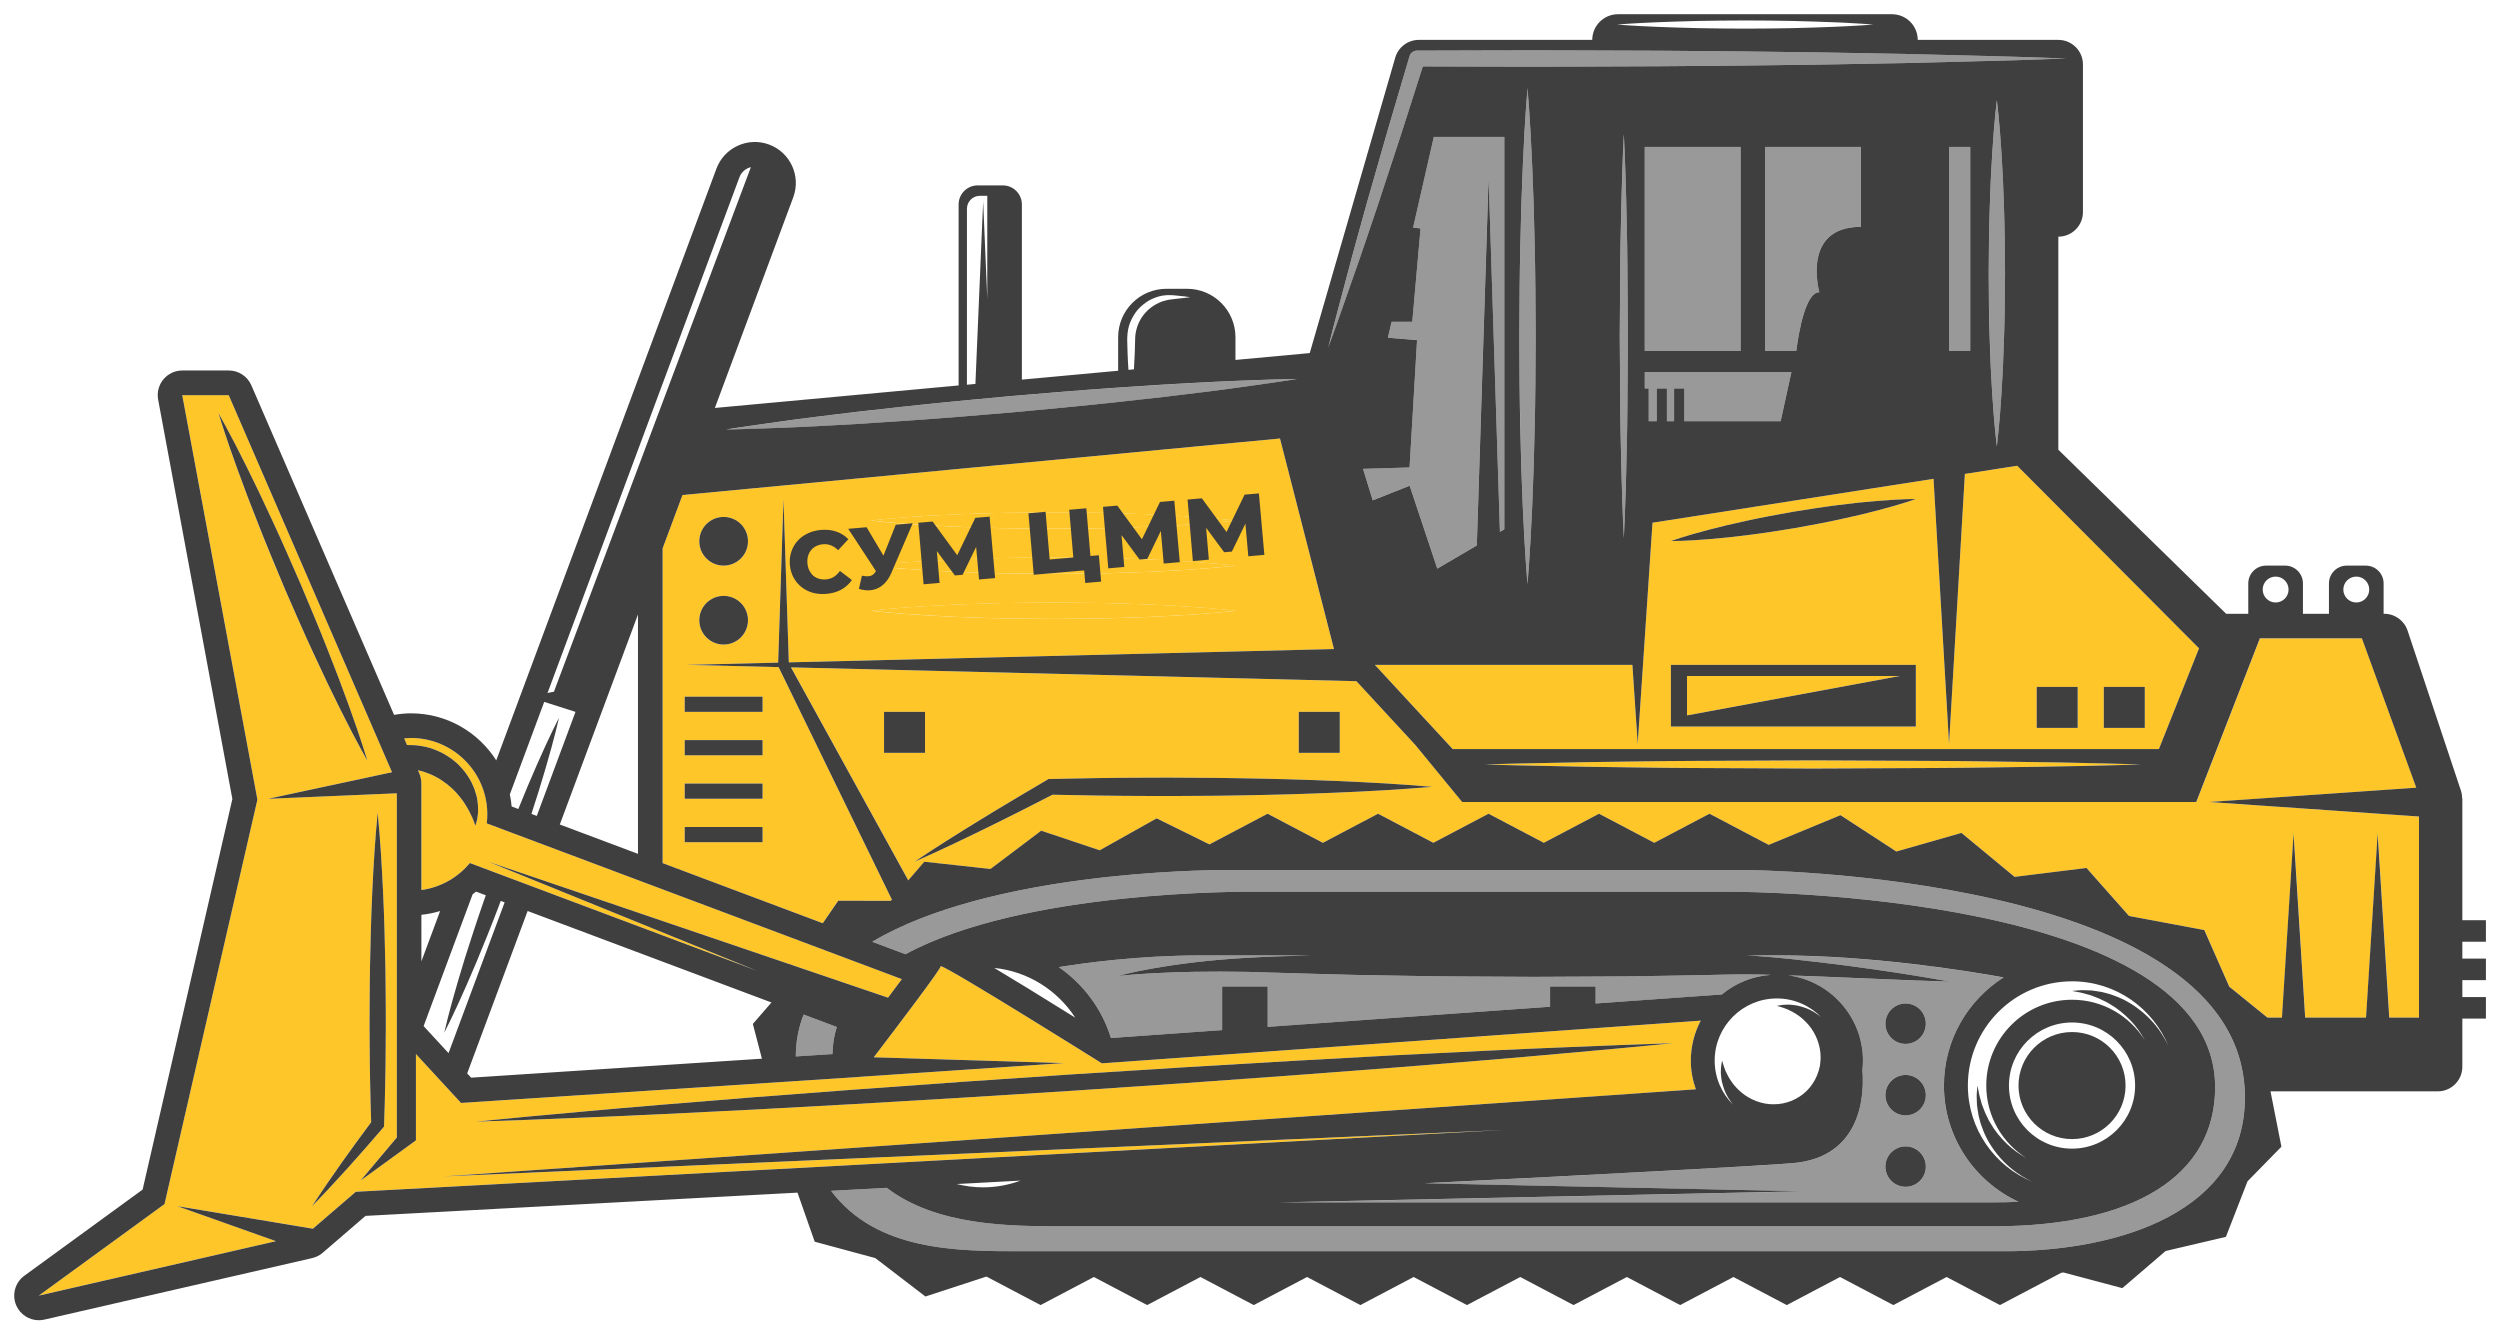 <svg width="879" height="469" viewBox="0 0 879 469" fill="none" xmlns="http://www.w3.org/2000/svg">
<g filter="url(#filter0_d_551_10955)">
<path d="M227.963 187.815V298.46L284.282 319.592L289.713 311.687L308.207 311.714L308.571 311.287L268.79 229.633L268.745 229.551L236.36 228.76L268.59 227.968L270.464 170.449L272.338 227.877L464.01 223.193L445.043 149.18L234.941 169.048L227.963 187.815ZM321.152 176.371C327.165 175.998 334.179 175.689 341.693 175.488C345.45 175.416 349.334 175.252 353.282 175.243C357.23 175.206 361.233 175.179 365.245 175.143C369.257 175.179 373.259 175.206 377.207 175.243C381.155 175.243 385.04 175.416 388.797 175.488C396.311 175.689 403.324 175.998 409.337 176.371C421.364 177.053 429.378 178.026 429.378 178.026C429.378 178.026 421.364 178.991 409.337 179.682C403.324 180.055 396.311 180.364 388.797 180.564C385.04 180.637 381.155 180.81 377.207 180.81C373.259 180.846 369.257 180.874 365.245 180.91C361.233 180.874 357.23 180.846 353.282 180.81C349.334 180.801 345.45 180.637 341.693 180.564C334.179 180.355 327.165 180.055 321.152 179.682C309.126 179 301.112 178.036 301.112 178.036C301.112 178.036 309.126 177.053 321.152 176.371ZM321.152 192.227C327.165 191.854 334.179 191.544 341.693 191.344C345.45 191.271 349.334 191.108 353.282 191.099C357.23 191.062 361.233 191.035 365.245 190.999C369.257 191.026 373.259 191.062 377.207 191.099C381.155 191.099 385.04 191.271 388.797 191.344C396.311 191.544 403.324 191.854 409.337 192.227C421.364 192.909 429.378 193.882 429.378 193.882C429.378 193.882 421.364 194.856 409.337 195.538C403.324 195.911 396.311 196.22 388.797 196.42C385.04 196.493 381.155 196.666 377.207 196.666C373.259 196.702 369.257 196.73 365.245 196.766C361.233 196.73 357.23 196.702 353.282 196.666C349.334 196.657 345.45 196.493 341.693 196.42C334.179 196.211 327.165 195.911 321.152 195.538C309.126 194.856 301.112 193.891 301.112 193.891C301.112 193.891 309.126 192.909 321.152 192.227ZM321.152 208.083C327.165 207.71 334.179 207.4 341.693 207.2C345.45 207.127 349.334 206.964 353.282 206.955C357.23 206.918 361.233 206.891 365.245 206.854C369.257 206.891 373.259 206.918 377.207 206.955C381.155 206.955 385.04 207.127 388.797 207.2C396.311 207.4 403.324 207.71 409.337 208.083C421.364 208.765 429.378 209.738 429.378 209.738C429.378 209.738 421.364 210.712 409.337 211.394C403.324 211.767 396.311 212.076 388.797 212.276C385.04 212.349 381.155 212.522 377.207 212.522C373.259 212.558 369.257 212.586 365.245 212.622C361.233 212.586 357.23 212.558 353.282 212.522C349.334 212.513 345.45 212.349 341.693 212.276C334.179 212.067 327.165 211.767 321.152 211.394C309.126 210.712 301.112 209.747 301.112 209.747C301.112 209.747 309.126 208.765 321.152 208.083ZM249.432 176.753C254.153 176.753 257.992 180.583 257.992 185.313C257.992 190.043 254.162 193.873 249.432 193.873C244.702 193.873 240.872 190.043 240.872 185.313C240.872 180.592 244.702 176.753 249.432 176.753ZM249.432 204.507C254.153 204.507 257.992 208.337 257.992 213.068C257.992 217.798 254.162 221.628 249.432 221.628C244.702 221.628 240.872 217.798 240.872 213.068C240.872 208.337 244.702 204.507 249.432 204.507ZM235.741 239.949H263.123V245.289H235.741V239.949ZM235.741 255.223H263.123V260.563H235.741V255.223ZM235.741 270.496H263.123V275.836H235.741V270.496ZM235.741 285.779H263.123V291.119H235.741V285.779Z" fill="#FFC629"/>
<path d="M685.846 161.634L680.288 256.578L674.83 163.353L576.019 178.79L570.816 256.578L568.951 228.769H478.41L505.773 258.379H754.073L768.182 222.947L704.259 158.759L685.846 161.634ZM668.608 250.447H582.487V228.76H668.608V250.447ZM655.426 174.397C651.451 175.461 646.793 176.571 641.781 177.635C639.27 178.145 636.696 178.754 634.039 179.209C631.392 179.7 628.709 180.191 626.025 180.683C623.323 181.11 620.631 181.538 617.974 181.965C615.327 182.411 612.689 182.693 610.151 183.057C605.066 183.721 600.308 184.221 596.206 184.549C588.018 185.258 582.469 185.231 582.469 185.231C582.469 185.231 587.691 183.357 595.651 181.301C599.626 180.246 604.284 179.127 609.296 178.063C611.807 177.553 614.39 176.953 617.037 176.48C619.685 175.989 622.368 175.497 625.052 175.006C627.744 174.579 630.446 174.151 633.103 173.723C635.75 173.269 638.388 172.996 640.926 172.632C646.002 171.968 650.769 171.458 654.871 171.14C663.059 170.43 668.608 170.458 668.608 170.458C668.608 170.458 663.386 172.341 655.426 174.397ZM734.697 236.519H749.106V250.929H734.697V236.519ZM711.099 236.519H725.509V250.929H711.099V236.519Z" fill="#FFC629"/>
<path d="M588.155 232.681V246.535L662.95 232.681H588.155Z" fill="#FFC629"/>
<path d="M177.239 279.429C179.495 273.826 181.687 268.613 183.679 264.11C188.109 253.967 191.539 247.372 191.539 247.372C191.539 247.372 189.929 254.622 186.79 265.238C185.417 269.969 183.734 275.4 181.851 281.149L183.734 281.858L197.343 245.28L186.345 241.768L174.255 274.263C174.537 275.663 174.773 277.082 174.882 278.529L177.239 279.429Z" fill="white"/>
<path d="M139.714 256.969C141.943 256.969 144.181 257.433 146.373 258.024C148.511 258.77 150.621 259.653 152.468 260.908C153.423 261.481 154.296 262.154 155.106 262.882C155.961 263.546 156.68 264.356 157.389 265.111C158.79 266.667 159.891 268.368 160.773 270.032C161.155 270.906 161.556 271.724 161.865 272.543C162.12 273.389 162.393 274.19 162.593 274.972C162.929 276.564 163.093 278.01 163.093 279.302C163.193 280.557 162.948 281.749 162.875 282.623C162.729 283.487 162.493 284.151 162.384 284.615C162.247 285.07 162.174 285.315 162.174 285.315C162.174 285.315 161.765 284.36 161.174 282.723C160.783 281.94 160.446 281.067 159.891 280.066C159.4 279.056 158.69 278.01 157.99 276.901C157.217 275.818 156.352 274.717 155.388 273.644C154.378 272.589 153.296 271.561 152.086 270.624C150.858 269.714 149.584 268.804 148.174 268.104C146.801 267.349 145.318 266.785 143.817 266.284C143.207 266.112 142.589 265.966 141.961 265.821L142.452 266.949C142.925 268.031 143.162 269.205 143.162 270.387V307.939C149.994 307.002 156.016 303.518 160.209 298.442L261.331 336.385L166.705 297.978L307.243 345.782C309.017 343.417 310.663 341.216 312.1 339.269L166.15 284.496C166.268 283.459 166.35 282.413 166.35 281.34C166.35 266.503 154.324 254.477 139.487 254.477C138.686 254.477 137.904 254.559 137.121 254.622L138.122 256.942L139.714 256.969Z" fill="#FFC629"/>
<path d="M287.694 365.604C287.757 362.311 288.248 359.137 289.222 356.089L277.569 351.714C275.758 356.317 274.812 361.192 274.803 366.45L287.694 365.604Z" fill="#999999"/>
<path d="M259.02 53.772C258.674 53.863 258.329 53.963 258.001 54.117C256.6 54.754 255.527 55.91 254.99 57.347L187.509 238.648L189.765 238.193L259.02 53.772Z" fill="white"/>
<path d="M674.794 262.527C661.267 262.464 646.839 262.4 632.421 262.336C617.993 262.4 603.565 262.464 590.038 262.527C576.511 262.582 563.894 262.846 553.068 262.964C542.252 263.182 533.228 263.364 526.924 263.492C520.611 263.674 517.008 263.774 517.008 263.774C517.008 263.774 520.611 263.874 526.924 264.056C533.237 264.183 542.252 264.365 553.068 264.583C563.885 264.702 576.511 264.965 590.038 265.02C603.565 265.084 617.993 265.147 632.421 265.211C646.848 265.147 661.276 265.084 674.794 265.02C688.321 264.975 700.938 264.702 711.764 264.583C722.58 264.456 731.604 264.165 737.908 264.056C744.222 263.874 747.824 263.774 747.824 263.774C747.824 263.774 744.222 263.674 737.908 263.492C731.595 263.373 722.58 263.091 711.764 262.964C700.948 262.855 688.321 262.582 674.794 262.527Z" fill="#FFC629"/>
<path d="M649.322 74.749V46.658H615.618V118.378H626.571C627.508 111.182 629.91 97.737 634.695 97.737C634.695 97.737 628.163 74.749 649.322 74.749Z" fill="#999999"/>
<path d="M606.995 46.667H573.291V118.387H606.995V46.667Z" fill="#999999"/>
<path d="M687.739 46.667H680.288V118.387H687.739V46.667Z" fill="#999999"/>
<path d="M573.291 131.541H574.683V143.076H577.475V131.541H581.078V143.076H583.598V131.541H587.2V143.076H621.077L624.861 125.838H573.291V131.541Z" fill="#999999"/>
<path d="M695.444 132.933C696.126 144.35 697.1 151.964 697.1 151.964C697.1 151.964 698.073 144.35 698.755 132.933C699.128 127.22 699.437 120.561 699.638 113.429C699.71 109.863 699.883 106.17 699.883 102.431C699.92 98.683 699.947 94.881 699.983 91.069C699.947 87.267 699.92 83.455 699.883 79.707C699.874 75.959 699.71 72.275 699.638 68.709C699.437 61.577 699.128 54.918 698.755 49.205C698.073 37.789 697.109 30.174 697.109 30.174C697.109 30.174 696.144 37.789 695.462 49.205C695.089 54.909 694.78 61.577 694.58 68.709C694.507 72.275 694.343 75.968 694.334 79.707C694.298 83.455 694.27 87.257 694.234 91.069C694.27 94.872 694.298 98.683 694.334 102.431C694.334 106.179 694.507 109.863 694.58 113.429C694.762 120.561 695.071 127.22 695.444 132.933Z" fill="#999999"/>
<path d="M474.244 159.842L477.655 170.913L490.636 165.773L500.352 194.919L514.252 186.769L518.382 57.438L522.366 182.002L523.913 181.092V43.138H499.115L491.837 75.013L494.457 75.304L491.546 108.153H484.269L482.995 113.748L493.238 114.576L490.6 159.36L474.244 159.842Z" fill="#999999"/>
<path d="M565.667 178.09C565.849 181.974 565.949 184.194 565.949 184.194C565.949 184.194 566.049 181.974 566.231 178.09C566.35 174.206 566.632 168.657 566.759 161.998C566.877 155.339 567.15 147.57 567.196 139.246C567.259 130.923 567.323 122.044 567.387 113.165C567.323 104.287 567.259 95.408 567.196 87.085C567.141 78.761 566.877 70.992 566.759 64.333C566.632 57.674 566.35 52.125 566.231 48.241C566.049 44.356 565.949 42.137 565.949 42.137C565.949 42.137 565.849 44.356 565.667 48.241C565.549 52.125 565.267 57.674 565.14 64.333C565.022 70.992 564.758 78.761 564.703 87.085C564.639 95.408 564.576 104.287 564.512 113.165C564.576 122.044 564.639 130.923 564.703 139.246C564.749 147.57 565.022 155.339 565.14 161.998C565.258 168.657 565.549 174.206 565.667 178.09Z" fill="#999999"/>
<path d="M340.683 65.789L342.138 100.166V63.851H339.518C337.008 63.851 334.979 65.889 334.979 68.39V130.268L337.963 129.995L340.683 65.789Z" fill="white"/>
<path d="M281.808 144.886C291.25 144.422 302.249 143.758 314.029 142.921C319.915 142.476 326.01 142.103 332.177 141.566C338.354 141.057 344.631 140.529 350.908 140.01C357.176 139.419 363.443 138.837 369.62 138.255C375.797 137.709 381.856 136.999 387.732 136.408C399.476 135.171 410.42 133.888 419.799 132.678C429.178 131.523 436.974 130.304 442.441 129.576C447.899 128.785 451.019 128.257 451.019 128.257C451.019 128.257 447.863 128.285 442.35 128.457C436.837 128.694 428.95 128.867 419.517 129.385C410.074 129.849 399.076 130.513 387.296 131.35C381.41 131.796 375.315 132.169 369.147 132.715C362.97 133.233 356.694 133.752 350.417 134.279C344.149 134.871 337.881 135.453 331.704 136.035C325.528 136.59 319.469 137.29 313.592 137.891C301.848 139.137 290.905 140.42 281.526 141.621C272.147 142.776 264.351 143.986 258.884 144.723C253.426 145.514 250.305 146.042 250.305 146.042C250.305 146.042 253.462 146.014 258.975 145.832C264.487 145.569 272.374 145.396 281.808 144.886Z" fill="#999999"/>
<path d="M479.511 66.944L487.807 41.7L495.276 18.348C513.615 18.385 531.954 18.503 550.294 18.403C569.306 18.385 588.319 18.239 607.331 18.057C626.344 17.839 645.356 17.584 664.369 17.184L692.888 16.465C702.394 16.22 711.9 15.956 721.406 15.565C711.9 15.183 702.394 14.919 692.888 14.673L664.369 13.955C645.356 13.545 626.344 13.29 607.331 13.081C588.319 12.899 569.306 12.754 550.294 12.736C531.281 12.627 512.269 12.763 493.256 12.799H493.22C492.046 12.799 490.964 13.572 490.609 14.755L483.086 40.245L475.763 65.789C473.416 74.331 470.978 82.846 468.74 91.433C466.475 100.002 464.137 108.553 462.026 117.168C465.119 108.853 467.985 100.466 470.923 92.106C473.889 83.755 476.654 75.331 479.511 66.944Z" fill="#999999"/>
<path d="M577.621 4.439C581.842 4.567 586.772 4.803 592.048 4.894C597.325 5.012 602.956 5.04 608.587 5.067C614.218 5.04 619.849 5.022 625.125 4.894C630.401 4.812 635.332 4.567 639.553 4.439C643.773 4.312 647.294 4.021 649.759 3.912C652.224 3.73 653.634 3.63 653.634 3.63C653.634 3.63 652.224 3.53 649.759 3.348C647.294 3.229 643.773 2.947 639.553 2.82C635.332 2.693 630.401 2.447 625.125 2.365C619.849 2.238 614.218 2.22 608.587 2.192C602.956 2.22 597.325 2.247 592.048 2.365C586.772 2.456 581.842 2.693 577.621 2.82C573.4 2.947 569.879 3.229 567.414 3.348C564.949 3.53 563.539 3.63 563.539 3.63C563.539 3.63 564.949 3.73 567.414 3.912C569.879 4.021 573.391 4.303 577.621 4.439Z" fill="white"/>
<path d="M391.78 125.028L393.709 124.846C393.827 123.045 393.927 121.134 394 119.069C394.036 117.605 394.118 116.095 394.127 114.566C394.136 113.966 394.173 113.02 394.273 112.374C394.364 111.728 394.509 111.055 394.718 110.373C395.483 107.662 397.147 105.251 399.194 103.541C400.213 102.677 401.332 102.003 402.46 101.476C403.579 100.93 404.734 100.648 405.817 100.393C407.964 100.057 410.047 99.92 411.375 99.757C412.739 99.602 413.522 99.475 413.522 99.475C413.522 99.475 412.739 99.347 411.375 99.192C410.693 99.12 409.865 99.038 408.919 98.938C407.982 98.829 406.899 98.71 405.644 98.747C404.416 98.829 403.051 98.965 401.696 99.465C400.34 99.92 398.921 100.557 397.657 101.53C396.392 102.476 395.146 103.604 394.2 104.996C393.245 106.379 392.481 107.926 391.971 109.563C391.744 110.382 391.571 111.237 391.471 112.128C391.38 113.029 391.371 113.629 391.362 114.557C391.371 116.095 391.444 117.605 391.489 119.06C391.553 121.207 391.662 123.172 391.78 125.028Z" fill="white"/>
<path d="M730.385 343.253C731.468 343.417 732.696 343.563 734.024 343.808C735.316 344.154 736.78 344.427 738.218 345.046C741.201 346.055 744.403 347.766 747.496 350.231C750.589 352.669 753.61 355.889 755.902 359.91C756.457 360.874 756.984 361.884 757.467 362.93C752.018 349.53 738.872 340.042 723.535 340.042C703.331 340.042 686.893 356.471 686.893 376.675C686.893 391.958 696.299 405.067 709.626 410.552C704.332 408.087 700.038 404.485 697.072 400.655C694.607 397.562 692.897 394.36 691.887 391.376C691.278 389.93 691.005 388.465 690.65 387.182C690.404 385.854 690.259 384.626 690.095 383.544C689.958 381.324 689.958 379.614 690.104 378.449C690.204 377.294 690.268 376.675 690.268 376.675C690.268 376.675 690.386 377.285 690.604 378.422C690.741 379.559 691.241 381.178 691.787 383.198C692.169 384.18 692.551 385.272 693.042 386.418C693.661 387.519 694.079 388.793 694.889 389.984C696.281 392.468 698.309 394.96 700.747 397.325C702.676 399.136 704.941 400.791 707.47 402.192C699.001 396.852 693.361 387.437 693.361 376.685C693.361 360.028 706.87 346.519 723.526 346.519C734.333 346.519 743.785 352.223 749.116 360.765C747.706 358.181 746.023 355.853 744.176 353.897C741.811 351.459 739.309 349.421 736.826 348.038C735.634 347.229 734.36 346.801 733.26 346.192C732.113 345.701 731.022 345.318 730.039 344.936C728.056 344.4 726.419 343.89 725.264 343.763C724.126 343.545 723.517 343.426 723.517 343.426C723.517 343.426 724.135 343.372 725.291 343.272C726.446 343.126 728.138 343.117 730.385 343.253Z" fill="white"/>
<path d="M353.81 410.107L331.377 411.316C334.342 412.044 337.426 412.481 340.61 412.481C345.259 412.481 349.689 411.617 353.81 410.107Z" fill="white"/>
<path d="M623.796 348.202C625.097 348.275 626.753 348.375 628.554 348.966C630.383 349.476 632.393 350.394 634.331 351.823C634.695 352.077 635.049 352.378 635.404 352.669C631.429 348.584 625.889 346.037 619.757 346.037C607.704 346.037 597.898 355.844 597.898 367.897C597.898 373.992 600.408 379.505 604.447 383.471C604.184 383.143 603.911 382.816 603.674 382.479C602.246 380.533 601.318 378.531 600.818 376.703C600.226 374.902 600.126 373.246 600.054 371.945C600.063 370.617 600.172 369.607 600.308 368.934C600.436 368.261 600.508 367.906 600.508 367.906C600.508 367.906 600.608 368.252 600.809 368.907C600.945 369.562 601.336 370.48 601.746 371.599C602.255 372.709 602.901 373.992 603.82 375.302C604.702 376.63 605.948 377.931 607.358 379.141C610.197 381.506 614.354 383.262 618.429 383.243C620.785 383.271 622.796 382.843 624.87 382.052C626.88 381.224 628.772 380.023 630.328 378.458C631.893 376.903 633.103 375.011 633.93 373C634.349 372.009 634.64 370.881 634.831 370.026C634.977 369.671 634.986 368.779 635.068 368.17C635.149 367.842 635.104 367.151 635.14 366.66C635.159 362.366 633.412 358.363 631.028 355.471C629.809 354.061 628.518 352.814 627.181 351.932C625.861 351.013 624.579 350.358 623.469 349.858C622.377 349.458 621.44 349.057 620.776 348.93C620.121 348.739 619.776 348.63 619.776 348.63C619.776 348.63 620.13 348.566 620.804 348.439C621.449 348.32 622.441 348.202 623.796 348.202Z" fill="white"/>
<path d="M607.741 300.889H427.576C427.522 300.889 427.176 300.889 426.576 300.889C417.097 300.889 342.766 301.717 301.666 326.124L313.356 330.509C354.847 307.939 433.007 308.476 436.764 308.53H602.847C609.833 308.53 773.841 309.313 773.841 377.276C773.841 408.342 745.422 426.163 695.881 426.163H368.938C350.435 426.163 324.372 426.135 306.788 412.645L287.22 413.7C303.149 434.905 331.431 434.932 354.073 434.932H699.983C740.746 434.932 784.302 420.732 784.302 380.887C784.302 301.844 609.505 300.889 607.741 300.889Z" fill="#999999"/>
<path d="M608.923 330.927C610.279 331 611.643 331.073 612.981 331.173C620.904 331.737 628.318 332.583 635.159 333.401C648.841 335.012 660.175 336.74 668.108 338.013C676.031 339.296 680.552 340.151 680.552 340.151C680.552 340.151 675.967 339.997 667.944 339.733C659.939 339.405 648.495 338.923 634.768 338.359C631.238 338.223 627.554 338.077 623.751 337.95C638.552 339.915 650.014 352.587 650.014 367.915C650.014 369.007 649.95 370.089 649.832 371.153C650.906 385.417 646.266 402.119 625.543 403.957C614.236 404.958 555.725 408.06 495.913 411.043L628.882 413.873L445.179 417.775H695.881C698.646 417.775 701.621 417.711 704.705 417.566C689.249 410.425 678.478 394.815 678.478 376.703C678.478 360.719 686.875 346.683 699.465 338.687C685.92 336.249 652.679 330.936 619.74 330.936C616.61 330.927 612.944 330.927 608.923 330.927ZM665.015 412.281C661.094 412.281 657.91 409.097 657.91 405.176C657.91 401.255 661.085 398.071 665.015 398.071C668.936 398.071 672.12 401.255 672.12 405.176C672.12 409.097 668.945 412.281 665.015 412.281ZM665.015 387.155C661.094 387.155 657.91 383.98 657.91 380.05C657.91 376.13 661.085 372.946 665.015 372.946C668.936 372.946 672.12 376.12 672.12 380.05C672.12 383.98 668.945 387.155 665.015 387.155ZM665.015 362.038C661.094 362.038 657.91 358.854 657.91 354.934C657.91 351.013 661.085 347.829 665.015 347.829C668.936 347.829 672.12 351.013 672.12 354.934C672.12 358.854 668.945 362.038 665.015 362.038Z" fill="#999999"/>
<path d="M844.597 271.961L825.475 219.454H789.606L767.246 276.991H509.13L492.601 256.86L471.951 234.518L273.147 229.66L314.384 304.537L320.015 297.987L343.294 300.534L361.124 287.08L381.692 293.966L401.714 282.741L420.272 291.892L440.731 281.112L460.153 291.337L479.574 281.112L498.996 291.337L518.418 281.112L537.84 291.337L557.262 281.112L576.684 291.337L596.106 281.112L616.901 292.065L642.163 281.622L661.785 294.403L684.682 287.853L703.376 303.318L728.648 300.18L743.594 317.054L770.066 322.012L778.853 341.916L792.253 352.787H797.366L801.45 288.062L805.535 352.787H826.931L831.015 288.062L835.099 352.787H845.588V282.095L771.84 276.991L844.597 271.961ZM451.647 245.289H466.056V259.698H451.647V245.289ZM305.833 259.698V245.289H320.242V259.698H305.833ZM465.028 273.689C459.443 273.971 453.848 274.081 448.263 274.281C442.677 274.472 437.083 274.526 431.497 274.654C425.912 274.799 420.317 274.79 414.732 274.836C409.137 274.872 403.552 274.926 397.966 274.863C386.995 274.845 376.033 274.663 365.063 274.426L353.564 280.285C349.516 282.377 345.395 284.342 341.311 286.37C333.114 290.373 324.882 294.321 316.503 297.996C324.099 292.893 331.841 288.062 339.619 283.277C343.521 280.921 347.387 278.502 351.326 276.191L363.098 269.232L363.643 268.904L364.426 268.886C375.606 268.641 386.786 268.449 397.966 268.431C403.552 268.368 409.146 268.413 414.732 268.459C420.317 268.504 425.912 268.495 431.497 268.641C437.092 268.768 442.677 268.813 448.263 269.004C453.848 269.205 459.443 269.314 465.028 269.596C476.209 270.06 487.389 270.678 498.569 271.643C487.389 272.607 476.209 273.225 465.028 273.689Z" fill="#FFC629"/>
<path d="M373.059 352.814C366.837 343.226 356.512 336.54 344.567 335.321C351.144 339.251 360.278 344.854 373.059 352.814Z" fill="white"/>
<path d="M433.499 331.764C440.421 331.355 447.863 331.118 455.731 330.918C455.759 330.918 455.777 330.918 455.804 330.918C438.72 330.918 424.966 330.918 417.497 330.918C395.31 330.918 375.806 333.647 367.291 335.039C375.915 340.988 382.465 349.73 385.622 359.964L424.711 357.181V341.843H440.731V356.044L540.014 348.966V341.843H556.034V347.82L600.418 344.654C605.157 340.697 611.134 338.195 617.656 337.75C616.019 337.704 614.363 337.659 612.689 337.622C605.021 337.45 596.67 337.895 588.082 337.95C579.495 338.059 570.625 338.314 561.61 338.323C552.595 338.368 543.435 338.423 534.283 338.468C525.123 338.414 515.971 338.368 506.956 338.314C497.941 338.296 489.072 338.05 480.484 337.941C471.897 337.841 463.6 337.568 455.731 337.359C447.881 337.131 440.458 336.913 433.599 336.713C419.935 336.458 408.518 336.758 400.531 337.195C392.535 337.613 387.978 338.168 387.978 338.168C387.978 338.168 392.399 336.904 400.34 335.494C408.255 334.093 419.689 332.537 433.499 331.764Z" fill="#999999"/>
<path d="M530.417 173.114C531.099 189.461 532.073 200.359 532.073 200.359C532.073 200.359 533.046 189.461 533.728 173.114C534.101 164.936 534.411 155.402 534.611 145.186C534.684 140.074 534.856 134.798 534.856 129.431C534.893 124.063 534.92 118.614 534.956 113.165C534.92 107.716 534.893 102.267 534.856 96.9C534.847 91.533 534.684 86.257 534.611 81.144C534.402 70.928 534.101 61.386 533.728 53.217C533.046 36.87 532.082 25.972 532.082 25.972C532.082 25.972 531.118 36.87 530.435 53.217C530.062 61.395 529.753 70.928 529.553 81.144C529.48 86.257 529.316 91.533 529.307 96.9C529.271 102.267 529.244 107.716 529.207 113.165C529.244 118.614 529.271 124.063 529.307 129.431C529.307 134.798 529.48 140.074 529.553 145.186C529.735 155.402 530.044 164.945 530.417 173.114Z" fill="#999999"/>
<path d="M150.848 408.633L591.257 377.994C590.138 374.838 589.492 371.454 589.492 367.906C589.492 362.839 590.757 358.063 592.976 353.86L382.419 368.87C382.419 368.87 327.965 334.72 325.791 334.72C325.746 334.72 325.727 334.739 325.727 334.766C325.727 335.812 310.545 355.844 302.212 366.742L369.074 368.779L296.927 373.637L296.899 373.673L157.098 382.798L141.242 365.595V395.934L121.784 410.07L134.52 394.933V358.291V273.908L89.235 275.845L132.837 266.494L75.417 133.925H59.079L85.505 276.127L52.839 418.339L8.637 450.524L92.028 431.375L57.341 419.058L105.018 426.99L120.101 414.009L523.749 392.286L150.848 408.633ZM180.231 387.628C191.73 386.627 208.141 385.026 227.863 383.407C247.576 381.742 270.582 379.923 295.244 378.113C307.579 377.221 320.315 376.312 333.26 375.375C346.214 374.492 359.368 373.601 372.522 372.709C385.685 371.881 398.839 371.054 411.793 370.235C424.747 369.471 437.501 368.716 449.845 367.988C474.534 366.578 497.577 365.377 517.344 364.449C537.103 363.485 553.587 362.921 565.112 362.411C576.647 362.011 583.242 361.784 583.242 361.784C583.242 361.784 576.675 362.421 565.185 363.53C553.687 364.531 537.276 366.123 517.554 367.742C497.841 369.407 474.835 371.217 450.173 373.046C437.847 373.937 425.102 374.856 412.157 375.784C399.203 376.666 386.049 377.558 372.895 378.458C359.732 379.286 346.577 380.114 333.623 380.933C320.669 381.697 307.916 382.452 295.571 383.18C270.882 384.599 247.84 385.791 228.072 386.718C208.314 387.692 191.83 388.247 180.304 388.756C168.769 389.156 162.174 389.384 162.174 389.384C162.174 389.384 168.742 388.738 180.231 387.628ZM78.492 160.051C74.207 148.325 71.824 140.311 71.824 140.311C71.824 140.311 75.981 147.57 81.521 158.759C84.314 164.345 87.461 170.903 90.718 177.981C92.319 181.529 94.056 185.167 95.676 188.924C97.313 192.672 98.987 196.475 100.652 200.286C102.262 204.116 103.863 207.946 105.446 211.721C107.056 215.478 108.484 219.244 109.949 222.856C112.833 230.097 115.416 236.901 117.527 242.778C121.802 254.504 124.185 262.527 124.185 262.527C124.185 262.527 120.019 255.268 114.479 244.088C111.686 238.503 108.53 231.944 105.282 224.866C103.681 221.319 101.944 217.68 100.324 213.923C98.687 210.175 97.022 206.372 95.348 202.57C93.738 198.74 92.137 194.901 90.554 191.135C88.953 187.369 87.516 183.612 86.051 180C83.186 172.732 80.602 165.927 78.492 160.051ZM117.372 405.558C113.215 410.116 109.075 414.682 104.727 419.076C108.066 413.864 111.614 408.824 115.143 403.775C118.554 398.999 121.993 394.251 125.505 389.548C125.332 385.217 125.259 380.887 125.159 376.557C125.031 371.99 125.004 367.424 124.977 362.866C124.95 358.3 124.886 353.742 124.95 349.175C124.995 344.609 124.986 340.051 125.077 335.485C125.241 326.36 125.495 317.227 125.914 308.103C126.351 298.979 126.887 289.845 127.788 280.721C128.688 289.845 129.225 298.979 129.662 308.103C130.08 317.236 130.335 326.36 130.508 335.485C130.599 340.051 130.59 344.618 130.635 349.175C130.699 353.742 130.635 358.309 130.608 362.866C130.581 367.433 130.553 371.99 130.426 376.557C130.317 381.124 130.253 385.681 130.053 390.248L130.017 391.121L129.562 391.658C125.559 396.352 121.475 400.964 117.372 405.558Z" fill="#FFC629"/>
<path d="M723.526 354.506C711.281 354.506 701.348 364.431 701.348 376.685C701.348 388.929 711.272 398.863 723.526 398.863C735.779 398.863 745.704 388.938 745.704 376.685C745.704 364.44 735.77 354.506 723.526 354.506ZM723.526 395.506C713.128 395.506 704.704 387.082 704.704 376.685C704.704 366.287 713.128 357.863 723.526 357.863C733.924 357.863 742.347 366.287 742.347 376.685C742.347 387.082 733.924 395.506 723.526 395.506Z" fill="white"/>
<path d="M172.427 312.26L171.062 311.751C170.78 312.506 170.489 313.279 170.207 314.025C168.952 317.427 167.578 320.729 166.332 323.941C163.776 330.354 161.274 336.312 159.036 341.37C154.615 351.522 151.186 358.109 151.186 358.109C151.186 358.109 152.805 350.858 155.943 340.242C157.49 334.921 159.4 328.762 161.574 322.203C162.684 318.928 163.757 315.526 164.986 312.115C165.258 311.341 165.54 310.55 165.813 309.768L162.384 308.485C161.993 308.812 161.574 309.113 161.174 309.422L143.935 355.743L152.696 365.25L172.427 312.26Z" fill="white"/>
<path d="M860.689 275.663C860.689 274.736 860.534 273.808 860.243 272.925L841.504 216.715C840.33 213.186 837.019 210.802 833.298 210.802H833.08V200.123C833.08 196.675 830.278 193.873 826.83 193.873H820.108C816.66 193.873 813.858 196.675 813.858 200.123V210.812H804.716V200.123C804.716 196.675 801.914 193.873 798.466 193.873H791.744C788.296 193.873 785.494 196.675 785.494 200.123V210.812H777.725L718.714 153.128V78.215C723.489 78.215 727.365 74.34 727.365 69.564V17.675C727.365 12.899 723.489 9.024 718.714 9.024H669.281C669.263 4.039 665.224 0 660.23 0H563.884C558.899 0 554.851 4.039 554.833 9.024H493.875C490.027 9.024 486.643 11.571 485.569 15.265L455.504 119.142L429.387 121.553V113.557C429.387 104.15 421.763 96.536 412.366 96.536H405.162C395.755 96.536 388.141 104.16 388.141 113.557V125.355L354.292 128.476V66.88C354.292 63.178 351.29 60.185 347.596 60.185H338.745C335.052 60.185 332.05 63.178 332.05 66.88V130.522L246.348 138.437L273.912 64.361C276.686 56.91 272.874 48.596 265.433 45.83C261.831 44.484 257.91 44.629 254.408 46.23C250.905 47.831 248.231 50.706 246.894 54.309L169.479 262.346C163.175 252.421 152.104 245.807 139.496 245.807C137.485 245.807 135.502 246.017 133.555 246.344L83.377 130.477C82.003 127.311 78.892 125.264 75.445 125.264H59.106C56.532 125.264 54.094 126.411 52.457 128.385C50.81 130.359 50.137 132.969 50.601 135.489L76.7 275.927L45.143 413.263L3.561 443.547C0.24 445.967 -0.924 450.388 0.777 454.126C2.205 457.265 5.316 459.193 8.646 459.193C9.292 459.193 9.938 459.121 10.584 458.975L104.746 437.352C106.119 437.033 107.384 436.397 108.457 435.478L123.522 422.506L275.403 414.328L281.453 431.584L302.749 437.343L320.388 450.852L341.838 443.838L360.869 453.863L379.608 443.993L398.348 453.863L417.088 443.993L435.827 453.863L454.567 443.993L473.307 453.863L492.046 443.993L510.786 453.863L529.525 443.993L548.265 453.863L567.005 443.993L585.744 453.863L604.484 443.993L623.223 453.863L641.963 443.993L660.703 453.863L679.442 443.993L698.182 453.863L719.751 442.501C720.014 442.473 720.287 442.437 720.551 442.41L741.21 447.913L756.429 434.85L777.625 429.883L785.221 410.361L797.147 398.18L793.308 378.722H852.111C856.886 378.722 860.762 374.847 860.762 370.071V353.142H869.049V345.573H860.762V339.624H869.049V332.055H860.762V326.115H869.049V318.546H860.762V275.663H860.689ZM823.474 197.73C825.984 197.73 828.022 199.768 828.022 202.288C828.022 204.799 825.984 206.836 823.474 206.836C820.963 206.836 818.916 204.799 818.916 202.288C818.916 199.768 820.963 197.73 823.474 197.73ZM795.109 197.73C797.62 197.73 799.658 199.768 799.658 202.288C799.658 204.799 797.62 206.836 795.109 206.836C792.599 206.836 790.561 204.799 790.561 202.288C790.561 199.768 792.599 197.73 795.109 197.73ZM768.174 222.947L754.064 258.379H505.773L478.41 228.769H568.951L570.816 256.578L576.02 178.791L674.83 163.353L680.288 256.578L685.847 161.634L704.25 158.759L768.174 222.947ZM747.833 263.783C747.833 263.783 744.23 263.883 737.917 264.065C731.604 264.183 722.589 264.465 711.773 264.593C700.956 264.711 688.33 264.984 674.803 265.029C661.276 265.093 646.848 265.157 632.429 265.22C618.002 265.157 603.574 265.093 590.047 265.029C576.52 264.975 563.903 264.711 553.077 264.593C542.261 264.374 533.237 264.192 526.933 264.065C520.62 263.883 517.017 263.783 517.017 263.783C517.017 263.783 520.62 263.683 526.933 263.501C533.246 263.373 542.261 263.192 553.077 262.973C563.893 262.855 576.52 262.591 590.047 262.537C603.574 262.473 618.002 262.409 632.429 262.346C646.857 262.409 661.285 262.473 674.803 262.537C688.33 262.582 700.947 262.855 711.773 262.973C722.589 263.101 731.613 263.392 737.917 263.501C744.221 263.683 747.833 263.783 747.833 263.783ZM482.995 113.748L484.277 108.153H491.555L494.466 75.313L491.846 75.022L499.124 43.147H523.922V181.101L522.375 182.011L518.391 57.447L514.252 186.778L500.352 194.928L490.636 165.782L477.655 170.922L474.244 159.851L490.6 159.369L493.238 114.594L482.995 113.748ZM529.198 113.165C529.234 107.716 529.262 102.267 529.298 96.9C529.307 91.533 529.471 86.257 529.544 81.144C529.753 70.928 530.053 61.386 530.426 53.217C531.108 36.87 532.073 25.972 532.073 25.972C532.073 25.972 533.037 36.87 533.719 53.217C534.092 61.395 534.401 70.928 534.601 81.144C534.674 86.257 534.838 91.533 534.847 96.9C534.883 102.267 534.911 107.716 534.947 113.165C534.911 118.615 534.883 124.064 534.847 129.431C534.847 134.798 534.674 140.074 534.601 145.187C534.401 155.402 534.092 164.945 533.719 173.114C533.037 189.461 532.063 200.359 532.063 200.359C532.063 200.359 531.09 189.461 530.408 173.114C530.035 164.936 529.726 155.402 529.525 145.187C529.453 140.074 529.28 134.798 529.28 129.431C529.262 124.064 529.225 118.615 529.198 113.165ZM564.503 113.165C564.567 104.287 564.63 95.408 564.694 87.085C564.749 78.761 565.012 70.992 565.131 64.333C565.258 57.674 565.54 52.125 565.658 48.241C565.84 44.356 565.94 42.137 565.94 42.137C565.94 42.137 566.04 44.356 566.222 48.241C566.341 52.125 566.623 57.674 566.75 64.333C566.868 70.992 567.132 78.761 567.187 87.085C567.25 95.408 567.314 104.287 567.378 113.165C567.314 122.044 567.25 130.923 567.187 139.246C567.141 147.57 566.868 155.339 566.75 161.998C566.623 168.657 566.331 174.206 566.222 178.09C566.04 181.974 565.94 184.194 565.94 184.194C565.94 184.194 565.84 181.974 565.658 178.09C565.54 174.206 565.258 168.657 565.131 161.998C565.012 155.339 564.739 147.57 564.694 139.246C564.63 130.923 564.567 122.044 564.503 113.165ZM624.861 125.837L621.077 143.085H587.209V131.55H583.606V143.085H581.087V131.55H577.484V143.085H574.691V131.55H573.3V125.837H624.861ZM573.291 118.387V46.667H606.995V118.387H573.291ZM634.695 97.746C629.91 97.746 627.517 111.191 626.571 118.387H615.618V46.667H649.322V74.758C628.163 74.749 634.695 97.746 634.695 97.746ZM680.288 118.387V46.667H687.739V118.387H680.288ZM694.225 91.069C694.261 87.267 694.288 83.455 694.325 79.707C694.334 75.959 694.498 72.275 694.57 68.709C694.771 61.577 695.08 54.918 695.453 49.205C696.135 37.788 697.099 30.174 697.099 30.174C697.099 30.174 698.064 37.788 698.746 49.205C699.119 54.909 699.428 61.577 699.628 68.709C699.701 72.275 699.865 75.968 699.874 79.707C699.91 83.455 699.938 87.257 699.974 91.069C699.938 94.872 699.91 98.683 699.874 102.431C699.874 106.179 699.701 109.863 699.628 113.429C699.428 120.561 699.119 127.229 698.746 132.933C698.064 144.35 697.09 151.964 697.09 151.964C697.09 151.964 696.117 144.35 695.435 132.933C695.062 127.22 694.752 120.561 694.552 113.429C694.479 109.863 694.307 106.17 694.307 102.431C694.288 98.674 694.252 94.872 694.225 91.069ZM567.414 3.348C569.879 3.229 573.391 2.947 577.621 2.82C581.842 2.693 586.772 2.456 592.048 2.365C597.325 2.247 602.956 2.22 608.587 2.192C614.218 2.22 619.848 2.238 625.125 2.365C630.401 2.447 635.331 2.693 639.552 2.82C643.773 2.947 647.294 3.239 649.759 3.348C652.224 3.53 653.634 3.63 653.634 3.63C653.634 3.63 652.224 3.73 649.759 3.912C647.294 4.03 643.773 4.312 639.552 4.439C635.331 4.567 630.401 4.812 625.125 4.894C619.848 5.021 614.218 5.04 608.587 5.067C602.956 5.04 597.325 5.012 592.048 4.894C586.772 4.803 581.842 4.567 577.621 4.439C573.4 4.312 569.879 4.03 567.414 3.912C564.949 3.73 563.539 3.63 563.539 3.63C563.539 3.63 564.949 3.53 567.414 3.348ZM468.731 91.433C470.96 82.855 473.407 74.34 475.754 65.789L483.077 40.245L490.6 14.755C490.945 13.573 492.037 12.799 493.211 12.799H493.247C512.259 12.763 531.272 12.636 550.285 12.736C569.297 12.745 588.31 12.89 607.322 13.081C626.335 13.291 645.347 13.545 664.36 13.955L692.878 14.673C702.385 14.919 711.891 15.183 721.397 15.565C711.891 15.947 702.385 16.211 692.878 16.465L664.36 17.184C645.347 17.593 626.335 17.848 607.322 18.057C588.31 18.239 569.297 18.385 550.285 18.403C531.945 18.503 513.606 18.385 495.266 18.348L487.798 41.7L479.502 66.944C476.645 75.332 473.88 83.746 470.905 92.097C467.958 100.457 465.101 108.844 462.008 117.159C464.128 108.553 466.475 100.002 468.731 91.433ZM391.453 112.137C391.544 111.237 391.726 110.382 391.953 109.572C392.453 107.935 393.227 106.388 394.182 105.006C395.128 103.614 396.374 102.495 397.639 101.54C398.903 100.575 400.322 99.939 401.678 99.475C403.033 98.974 404.398 98.838 405.626 98.756C406.881 98.719 407.963 98.838 408.9 98.947C409.847 99.047 410.674 99.129 411.357 99.202C412.721 99.356 413.503 99.484 413.503 99.484C413.503 99.484 412.721 99.611 411.357 99.766C410.038 99.929 407.954 100.066 405.798 100.402C404.725 100.648 403.57 100.939 402.442 101.485C401.314 102.013 400.195 102.686 399.176 103.55C397.129 105.26 395.464 107.671 394.7 110.382C394.491 111.064 394.345 111.737 394.254 112.383C394.154 113.02 394.118 113.966 394.109 114.576C394.1 116.113 394.018 117.623 393.982 119.078C393.909 121.143 393.809 123.054 393.69 124.855L391.762 125.037C391.635 123.19 391.525 121.216 391.453 119.078C391.416 117.614 391.334 116.104 391.325 114.576C391.353 113.639 391.362 113.029 391.453 112.137ZM334.979 68.391C334.979 65.88 337.017 63.851 339.518 63.851H342.129V100.166L340.674 65.789L337.954 129.995L334.97 130.268L334.979 68.391ZM258.874 144.704C264.342 143.968 272.138 142.758 281.517 141.602C290.886 140.402 301.839 139.119 313.583 137.873C319.46 137.281 325.518 136.581 331.695 136.017C337.863 135.435 344.131 134.843 350.407 134.261C356.684 133.734 362.961 133.215 369.138 132.697C375.315 132.151 381.401 131.778 387.286 131.332C399.067 130.495 410.065 129.831 419.507 129.367C428.941 128.858 436.828 128.685 442.341 128.439C447.853 128.257 451.01 128.239 451.01 128.239C451.01 128.239 447.899 128.776 442.432 129.558C436.964 130.295 429.168 131.505 419.789 132.66C410.411 133.861 399.467 135.144 387.723 136.39C381.846 136.981 375.788 137.691 369.611 138.237C363.443 138.819 357.175 139.401 350.899 139.992C344.622 140.511 338.345 141.038 332.168 141.548C325.991 142.085 319.905 142.457 314.02 142.903C302.239 143.74 291.241 144.404 281.799 144.868C272.365 145.378 264.478 145.56 258.965 145.796C253.453 145.978 250.296 146.005 250.296 146.005C250.296 146.005 253.416 145.487 258.874 144.704ZM445.042 149.18L464.019 223.202L272.347 227.887L270.473 170.458L268.599 227.977L236.369 228.769L268.754 229.56L268.799 229.642L308.58 311.296L308.216 311.724L289.722 311.696L284.291 319.601L227.972 298.469V187.815L234.959 169.048L445.042 149.18ZM254.981 57.347C255.518 55.901 256.591 54.754 257.992 54.117C258.319 53.963 258.665 53.863 259.011 53.772L189.765 238.202L187.509 238.657L254.981 57.347ZM186.345 241.787L197.343 245.298L183.734 281.877L181.851 281.167C183.734 275.409 185.417 269.987 186.791 265.257C189.929 254.64 191.539 247.39 191.539 247.39C191.539 247.39 188.11 253.976 183.679 264.129C181.687 268.622 179.495 273.844 177.239 279.448L174.892 278.565C174.774 277.11 174.546 275.691 174.264 274.299L186.345 241.787ZM219.312 211.048V295.213L191.83 284.897L219.312 211.048ZM139.478 254.477C154.315 254.477 166.341 266.503 166.341 281.34C166.341 282.413 166.259 283.46 166.141 284.497L312.091 339.269C310.654 341.216 309.017 343.417 307.234 345.782L166.695 297.978L261.321 336.385L160.2 298.442C156.016 303.518 149.994 307.002 143.153 307.939V270.387C143.153 269.205 142.907 268.04 142.443 266.949L141.952 265.821C142.57 265.966 143.189 266.112 143.808 266.284C145.3 266.785 146.782 267.349 148.165 268.104C149.575 268.804 150.849 269.714 152.077 270.624C153.287 271.561 154.378 272.598 155.379 273.644C156.352 274.717 157.207 275.818 157.981 276.901C158.681 278.01 159.382 279.057 159.882 280.066C160.437 281.067 160.773 281.949 161.165 282.723C161.765 284.36 162.165 285.315 162.165 285.315C162.165 285.315 162.238 285.07 162.374 284.615C162.484 284.151 162.72 283.487 162.866 282.623C162.938 281.749 163.184 280.567 163.084 279.302C163.084 278.01 162.92 276.555 162.584 274.972C162.384 274.19 162.111 273.398 161.856 272.543C161.556 271.715 161.146 270.906 160.764 270.032C159.882 268.368 158.781 266.667 157.38 265.111C156.671 264.347 155.952 263.546 155.097 262.882C154.287 262.155 153.414 261.481 152.459 260.908C150.621 259.653 148.502 258.77 146.364 258.025C144.172 257.433 141.934 256.969 139.705 256.969L138.113 256.951L137.112 254.631C137.904 254.559 138.677 254.477 139.478 254.477ZM289.222 356.089C288.248 359.137 287.757 362.321 287.693 365.605L274.803 366.441C274.812 361.202 275.749 356.317 277.568 351.714L289.222 356.089ZM262.886 367.233L160.655 373.91L159.263 372.409L180.514 315.308L266.243 347.474L259.702 355.016L262.886 367.233ZM161.174 309.431C161.574 309.122 161.992 308.822 162.384 308.494L165.813 309.777C165.54 310.55 165.258 311.351 164.985 312.124C163.757 315.535 162.684 318.937 161.574 322.212C159.4 328.771 157.48 334.93 155.943 340.251C152.804 350.868 151.185 358.118 151.185 358.118C151.185 358.118 154.615 351.523 159.036 341.379C161.274 336.313 163.775 330.363 166.332 323.95C167.587 320.73 168.961 317.436 170.207 314.034C170.489 313.279 170.78 312.515 171.062 311.76L172.427 312.269L152.704 365.277L143.944 355.771L161.174 309.431ZM143.162 333.019V316.645C145.409 316.408 147.61 315.963 149.748 315.317L143.162 333.019ZM120.101 414.027L105.018 427.009L57.342 419.076L92.028 431.393L8.637 450.542L52.839 418.357L85.506 276.146L59.079 133.943H75.417L132.837 266.512L89.235 275.864L134.52 273.926V358.309V394.951L121.784 410.088L141.242 395.952V365.595L157.098 382.798L296.899 373.673C296.899 373.673 296.918 373.646 296.927 373.637L369.074 368.779L302.212 366.742C310.536 355.834 325.728 335.812 325.728 334.766C325.728 334.739 325.746 334.721 325.791 334.721C327.956 334.721 382.419 368.87 382.419 368.87L592.976 353.86C590.766 358.063 589.492 362.839 589.492 367.906C589.492 371.445 590.138 374.829 591.257 377.995L150.849 408.633L523.749 392.304L120.101 414.027ZM400.522 337.195C408.509 336.758 419.926 336.458 433.589 336.713C440.439 336.913 447.863 337.131 455.722 337.359C463.591 337.568 471.887 337.841 480.475 337.941C489.062 338.05 497.932 338.296 506.947 338.314C515.962 338.359 525.122 338.414 534.274 338.468C543.435 338.423 552.595 338.368 561.601 338.323C570.616 338.323 579.486 338.068 588.073 337.95C596.66 337.886 605.002 337.45 612.68 337.622C614.354 337.659 616.01 337.704 617.647 337.75C611.115 338.205 605.148 340.706 600.408 344.654L556.025 347.82V341.843H540.005V348.966L440.721 356.044V341.843H424.702V357.181L385.612 359.964C382.465 349.73 375.906 340.997 367.282 335.039C375.797 333.647 395.301 330.918 417.488 330.918C424.957 330.918 438.711 330.918 455.795 330.918C455.768 330.918 455.75 330.918 455.722 330.918C447.863 331.109 440.412 331.355 433.489 331.764C419.68 332.528 408.255 334.093 400.322 335.494C392.39 336.895 387.959 338.168 387.959 338.168C387.959 338.168 392.535 337.613 400.522 337.195ZM725.272 343.754C726.428 343.881 728.065 344.391 730.048 344.927C731.031 345.309 732.122 345.691 733.269 346.183C734.369 346.801 735.643 347.22 736.835 348.029C739.318 349.421 741.82 351.45 744.185 353.888C746.032 355.844 747.715 358.163 749.125 360.756C743.794 352.214 734.342 346.51 723.535 346.51C706.879 346.51 693.37 360.019 693.37 376.675C693.37 387.428 699.01 396.843 707.479 402.183C704.95 400.791 702.685 399.127 700.756 397.316C698.309 394.951 696.29 392.459 694.898 389.975C694.088 388.783 693.661 387.51 693.051 386.409C692.56 385.263 692.178 384.171 691.796 383.189C691.25 381.178 690.75 379.55 690.613 378.413C690.395 377.276 690.277 376.666 690.277 376.666C690.277 376.666 690.222 377.285 690.113 378.44C689.967 379.605 689.967 381.315 690.104 383.534C690.268 384.617 690.413 385.845 690.659 387.173C691.004 388.465 691.286 389.921 691.896 391.367C692.906 394.351 694.616 397.553 697.081 400.646C700.038 404.476 704.331 408.078 709.635 410.543C696.317 405.058 686.902 391.949 686.902 376.666C686.902 356.462 703.34 340.033 723.544 340.033C738.881 340.033 752.026 349.512 757.476 362.921C756.993 361.875 756.475 360.865 755.911 359.901C753.618 355.88 750.607 352.66 747.505 350.222C744.412 347.756 741.21 346.046 738.227 345.036C736.78 344.427 735.325 344.154 734.033 343.799C732.705 343.554 731.486 343.408 730.394 343.244C728.147 343.099 726.455 343.108 725.3 343.253C724.144 343.354 723.526 343.408 723.526 343.408C723.526 343.408 724.135 343.535 725.272 343.754ZM745.704 376.685C745.704 388.929 735.779 398.863 723.526 398.863C711.272 398.863 701.348 388.938 701.348 376.685C701.348 364.44 711.272 354.506 723.526 354.506C735.779 354.506 745.704 364.44 745.704 376.685ZM678.487 376.685C678.487 394.796 689.258 410.407 704.713 417.548C701.621 417.693 698.655 417.757 695.89 417.757H445.179L628.882 413.854L495.912 411.025C555.724 408.042 614.245 404.94 625.543 403.939C646.266 402.101 650.896 385.399 649.832 371.135C649.941 370.071 650.014 368.989 650.014 367.897C650.014 352.569 638.552 339.897 623.751 337.932C627.554 338.059 631.238 338.196 634.767 338.341C648.495 338.905 659.939 339.378 667.944 339.715C675.967 339.979 680.552 340.133 680.552 340.133C680.552 340.133 676.04 339.287 668.108 337.995C660.175 336.731 648.84 334.993 635.159 333.383C628.318 332.565 620.904 331.719 612.98 331.155C611.634 331.054 610.279 330.982 608.923 330.909C612.935 330.909 616.601 330.909 619.748 330.909C652.688 330.909 685.928 336.212 699.474 338.659C686.884 346.665 678.487 360.692 678.487 376.685ZM620.758 348.948C621.431 349.085 622.368 349.485 623.451 349.876C624.561 350.376 625.843 351.031 627.162 351.95C628.491 352.832 629.791 354.079 631.01 355.489C633.385 358.372 635.131 362.384 635.122 366.678C635.086 367.169 635.131 367.851 635.049 368.188C634.968 368.798 634.958 369.689 634.813 370.044C634.622 370.899 634.331 372.027 633.912 373.018C633.084 375.029 631.884 376.921 630.31 378.477C628.754 380.041 626.862 381.242 624.852 382.07C622.778 382.87 620.776 383.289 618.411 383.262C614.336 383.289 610.179 381.533 607.34 379.159C605.93 377.949 604.693 376.648 603.802 375.32C602.883 374.01 602.237 372.718 601.727 371.618C601.327 370.49 600.927 369.571 600.791 368.925C600.599 368.27 600.49 367.924 600.49 367.924C600.49 367.924 600.427 368.279 600.29 368.952C600.154 369.634 600.045 370.644 600.035 371.963C600.099 373.264 600.208 374.92 600.8 376.721C601.3 378.558 602.228 380.56 603.656 382.497C603.893 382.834 604.165 383.162 604.429 383.489C600.39 379.523 597.879 374.01 597.879 367.915C597.879 355.862 607.686 346.055 619.739 346.055C625.871 346.055 631.411 348.602 635.386 352.687C635.031 352.396 634.667 352.096 634.313 351.841C632.375 350.413 630.364 349.485 628.536 348.984C626.735 348.393 625.088 348.293 623.778 348.22C622.423 348.22 621.431 348.329 620.767 348.475C620.094 348.602 619.739 348.666 619.739 348.666C619.739 348.666 620.103 348.757 620.758 348.948ZM373.059 352.814C360.278 344.845 351.144 339.242 344.567 335.321C356.511 336.54 366.836 343.235 373.059 352.814ZM353.81 410.107C349.68 411.617 345.249 412.472 340.61 412.472C337.426 412.472 334.342 412.044 331.377 411.307L353.81 410.107ZM699.983 434.932H354.073C331.431 434.932 303.158 434.905 287.22 413.7L306.788 412.645C324.372 426.144 350.444 426.163 368.938 426.163H695.88C745.422 426.163 773.841 408.342 773.841 377.276C773.841 309.313 609.833 308.531 602.846 308.531H436.773C433.025 308.476 354.856 307.939 313.365 330.509L301.675 326.124C342.775 301.717 417.097 300.889 426.585 300.889C427.185 300.889 427.522 300.889 427.586 300.889H607.75C609.514 300.889 784.311 301.844 784.311 380.878C784.302 420.732 740.746 434.932 699.983 434.932ZM845.552 352.778H835.063L830.979 288.053L826.894 352.778H805.498L801.414 288.053L797.329 352.778H792.217L778.817 341.907L770.029 322.003L743.557 317.045L728.611 300.171L703.34 303.309L684.646 287.844L661.749 294.394L642.127 281.613L616.865 292.056L596.069 281.103L576.647 291.328L557.225 281.103L537.804 291.328L518.382 281.103L498.96 291.328L479.538 281.103L460.116 291.328L440.694 281.103L420.235 291.883L401.678 282.732L381.655 293.957L361.087 287.071L343.257 300.525L319.978 297.978L314.347 304.528L273.111 229.651L471.915 234.509L492.565 256.851L509.094 276.982H767.209L789.569 219.445H825.438L844.56 271.952L771.776 276.982L845.524 282.086V352.778H845.552Z" fill="#3F3F3F"/>
<path d="M228.072 386.718C247.83 385.8 270.882 384.599 295.571 383.18C307.916 382.452 320.66 381.697 333.623 380.933C346.577 380.114 359.741 379.286 372.895 378.458C386.049 377.567 399.212 376.666 412.157 375.784C425.102 374.847 437.847 373.937 450.173 373.046C474.835 371.226 497.841 369.407 517.554 367.742C537.267 366.123 553.687 364.531 565.185 363.53C576.674 362.42 583.242 361.784 583.242 361.784C583.242 361.784 576.647 362.011 565.112 362.411C553.586 362.921 537.103 363.485 517.344 364.449C497.586 365.368 474.534 366.569 449.845 367.988C437.501 368.716 424.756 369.471 411.793 370.235C398.839 371.053 385.676 371.881 372.522 372.709C359.368 373.601 346.204 374.501 333.259 375.374C320.315 376.302 307.57 377.221 295.244 378.113C270.582 379.932 247.576 381.742 227.863 383.407C208.15 385.017 191.73 386.627 180.231 387.628C168.742 388.738 162.174 389.375 162.174 389.375C162.174 389.375 168.769 389.147 180.304 388.747C191.83 388.238 208.314 387.692 228.072 386.718Z" fill="#3F3F3F"/>
<path d="M95.358 202.552C97.022 206.354 98.687 210.166 100.334 213.905C101.944 217.662 103.69 221.3 105.291 224.848C108.548 231.925 111.696 238.493 114.488 244.07C120.028 255.259 124.195 262.509 124.195 262.509C124.195 262.509 121.811 254.486 117.536 242.76C115.425 236.883 112.842 230.079 109.958 222.838C108.494 219.226 107.065 215.46 105.455 211.703C103.872 207.928 102.271 204.098 100.661 200.268C98.996 196.466 97.323 192.654 95.685 188.906C94.066 185.149 92.328 181.52 90.727 177.963C87.471 170.885 84.323 164.317 81.53 158.741C75.99 147.552 71.833 140.292 71.833 140.292C71.833 140.292 74.216 148.307 78.501 160.033C80.612 165.909 83.195 172.714 86.079 179.955C87.543 183.566 88.981 187.332 90.582 191.089C92.146 194.883 93.748 198.713 95.358 202.552Z" fill="#3F3F3F"/>
<path d="M130.017 391.13L130.053 390.257C130.254 385.691 130.317 381.133 130.426 376.566C130.554 372 130.581 367.433 130.608 362.875C130.636 358.309 130.699 353.751 130.636 349.185C130.59 344.618 130.599 340.06 130.508 335.494C130.345 326.37 130.09 317.236 129.662 308.112C129.226 298.988 128.689 289.855 127.788 280.73C126.888 289.855 126.351 298.988 125.914 308.112C125.496 317.245 125.241 326.37 125.077 335.494C124.986 340.06 124.996 344.627 124.95 349.185C124.886 353.751 124.95 358.318 124.977 362.875C125.005 367.442 125.032 372 125.159 376.566C125.259 380.896 125.332 385.227 125.505 389.557C121.994 394.251 118.555 399.008 115.144 403.784C111.614 408.842 108.066 413.882 104.728 419.085C109.076 414.682 113.215 410.116 117.372 405.567C121.475 400.973 125.56 396.361 129.553 391.676L130.017 391.13Z" fill="#3F3F3F"/>
<path d="M448.263 269.005C442.677 268.813 437.083 268.768 431.497 268.641C425.912 268.495 420.317 268.504 414.732 268.459C409.137 268.422 403.552 268.368 397.966 268.431C386.786 268.45 375.606 268.632 364.426 268.886L363.643 268.904L363.098 269.232L351.326 276.191C347.387 278.493 343.521 280.921 339.618 283.278C331.85 288.053 324.099 292.884 316.503 297.996C324.881 294.321 333.114 290.373 341.31 286.37C345.395 284.333 349.516 282.368 353.564 280.285L365.062 274.426C376.033 274.663 386.995 274.845 397.966 274.863C403.552 274.927 409.146 274.872 414.732 274.836C420.317 274.79 425.912 274.799 431.497 274.654C437.092 274.526 442.677 274.481 448.263 274.281C453.848 274.081 459.443 273.971 465.028 273.689C476.208 273.225 487.389 272.607 498.569 271.643C487.389 270.678 476.208 270.06 465.028 269.596C459.443 269.314 453.848 269.205 448.263 269.005Z" fill="#3F3F3F"/>
<path d="M341.692 180.546C345.449 180.619 349.334 180.783 353.282 180.792C357.23 180.828 361.233 180.856 365.244 180.892C369.256 180.865 373.259 180.828 377.207 180.792C381.155 180.792 385.039 180.619 388.796 180.546C396.31 180.346 403.324 180.037 409.337 179.664C421.363 178.982 429.377 178.008 429.377 178.008C429.377 178.008 421.363 177.035 409.337 176.353C403.324 175.98 396.31 175.67 388.796 175.47C385.039 175.397 381.155 175.225 377.207 175.225C373.259 175.188 369.256 175.161 365.244 175.125C361.233 175.161 357.23 175.188 353.282 175.225C349.334 175.234 345.449 175.397 341.692 175.47C334.178 175.679 327.165 175.98 321.152 176.353C309.126 177.035 301.111 177.999 301.111 177.999C301.111 177.999 309.126 178.963 321.152 179.646C327.165 180.037 334.178 180.346 341.692 180.546Z" fill="#FFC629"/>
<path d="M341.692 196.402C345.449 196.475 349.334 196.639 353.282 196.648C357.23 196.684 361.233 196.711 365.244 196.748C369.256 196.711 373.259 196.684 377.207 196.648C381.155 196.648 385.039 196.475 388.796 196.402C396.31 196.202 403.324 195.893 409.337 195.52C421.363 194.837 429.377 193.864 429.377 193.864C429.377 193.864 421.363 192.891 409.337 192.208C403.324 191.835 396.31 191.526 388.796 191.326C385.039 191.253 381.155 191.08 377.207 191.08C373.259 191.044 369.256 191.017 365.244 190.98C361.233 191.017 357.23 191.044 353.282 191.08C349.334 191.089 345.449 191.253 341.692 191.326C334.178 191.526 327.165 191.835 321.152 192.208C309.126 192.891 301.111 193.855 301.111 193.855C301.111 193.855 309.126 194.819 321.152 195.501C327.165 195.893 334.178 196.202 341.692 196.402Z" fill="#FFC629"/>
<path d="M341.692 212.258C345.449 212.331 349.334 212.495 353.282 212.504C357.23 212.54 361.233 212.567 365.244 212.604C369.256 212.567 373.259 212.54 377.207 212.504C381.155 212.504 385.039 212.331 388.796 212.258C396.31 212.058 403.324 211.749 409.337 211.376C421.363 210.693 429.377 209.72 429.377 209.72C429.377 209.72 421.363 208.747 409.337 208.064C403.324 207.691 396.31 207.382 388.796 207.182C385.039 207.109 381.155 206.936 377.207 206.936C373.259 206.9 369.256 206.873 365.244 206.836C361.233 206.873 357.23 206.9 353.282 206.936C349.334 206.945 345.449 207.109 341.692 207.182C334.178 207.382 327.165 207.691 321.152 208.064C309.126 208.747 301.111 209.711 301.111 209.711C301.111 209.711 309.126 210.675 321.152 211.357C327.165 211.749 334.178 212.049 341.692 212.258Z" fill="#FFC629"/>
<path d="M582.488 250.447H668.608V228.76H582.488V250.447ZM588.155 232.681H662.95L588.155 246.535V232.681Z" fill="#3F3F3F"/>
<path d="M749.107 236.519H734.697V250.929H749.107V236.519Z" fill="#3F3F3F"/>
<path d="M725.509 236.519H711.1V250.929H725.509V236.519Z" fill="#3F3F3F"/>
<path d="M466.056 245.289H451.647V259.698H466.056V245.289Z" fill="#3F3F3F"/>
<path d="M320.242 245.289H305.833V259.698H320.242V245.289Z" fill="#3F3F3F"/>
<path d="M640.926 172.632C638.388 172.996 635.759 173.269 633.103 173.724C630.446 174.151 627.754 174.579 625.052 175.006C622.368 175.498 619.685 175.998 617.038 176.48C614.39 176.944 611.807 177.553 609.296 178.063C604.284 179.127 599.626 180.246 595.651 181.301C587.691 183.357 582.469 185.231 582.469 185.231C582.469 185.231 588.018 185.258 596.206 184.549C600.308 184.221 605.066 183.721 610.151 183.057C612.689 182.702 615.318 182.411 617.975 181.965C620.631 181.547 623.324 181.119 626.025 180.683C628.709 180.192 631.392 179.691 634.04 179.209C636.687 178.754 639.27 178.136 641.781 177.635C646.794 176.571 651.451 175.461 655.426 174.397C663.386 172.341 668.608 170.458 668.608 170.458C668.608 170.458 663.059 170.421 654.872 171.14C650.769 171.458 646.011 171.959 640.926 172.632Z" fill="#3F3F3F"/>
<path d="M263.123 239.949H235.741V245.289H263.123V239.949Z" fill="#3F3F3F"/>
<path d="M263.123 255.223H235.741V260.563H263.123V255.223Z" fill="#3F3F3F"/>
<path d="M263.123 270.496H235.741V275.836H263.123V270.496Z" fill="#3F3F3F"/>
<path d="M263.123 285.779H235.741V291.119H263.123V285.779Z" fill="#3F3F3F"/>
<path d="M249.432 221.628C254.153 221.628 257.992 217.798 257.992 213.068C257.992 208.337 254.162 204.507 249.432 204.507C244.701 204.507 240.871 208.337 240.871 213.068C240.871 217.789 244.701 221.628 249.432 221.628Z" fill="#3F3F3F"/>
<path d="M249.432 193.873C254.153 193.873 257.992 190.043 257.992 185.313C257.992 180.582 254.162 176.753 249.432 176.753C244.701 176.753 240.871 180.582 240.871 185.313C240.871 190.043 244.701 193.873 249.432 193.873Z" fill="#3F3F3F"/>
<path d="M723.526 357.863C713.128 357.863 704.705 366.287 704.705 376.684C704.705 387.082 713.128 395.506 723.526 395.506C733.924 395.506 742.348 387.082 742.348 376.684C742.348 366.287 733.924 357.863 723.526 357.863Z" fill="#3F3F3F"/>
<path d="M665.014 347.829C661.094 347.829 657.91 351.013 657.91 354.934C657.91 358.855 661.085 362.038 665.014 362.038C668.935 362.038 672.119 358.855 672.119 354.934C672.119 351.013 668.944 347.829 665.014 347.829Z" fill="#3F3F3F"/>
<path d="M665.014 372.955C661.094 372.955 657.91 376.13 657.91 380.059C657.91 383.98 661.085 387.164 665.014 387.164C668.935 387.164 672.119 383.989 672.119 380.059C672.119 376.13 668.944 372.955 665.014 372.955Z" fill="#3F3F3F"/>
<path d="M665.014 398.071C661.094 398.071 657.91 401.255 657.91 405.176C657.91 409.097 661.085 412.281 665.014 412.281C668.935 412.281 672.119 409.097 672.119 405.176C672.119 401.255 668.944 398.071 665.014 398.071Z" fill="#3F3F3F"/>
</g>
<path d="M290.575 208.807C288.866 208.954 287.258 208.823 285.75 208.414C284.261 207.982 282.937 207.308 281.779 206.391C280.642 205.473 279.717 204.36 279.002 203.053C278.286 201.725 277.857 200.237 277.715 198.59C277.573 196.942 277.742 195.414 278.222 194.003C278.7 192.572 279.421 191.307 280.384 190.207C281.368 189.106 282.557 188.226 283.952 187.566C285.366 186.884 286.928 186.47 288.637 186.322C290.634 186.15 292.445 186.346 294.071 186.912C295.716 187.475 297.121 188.37 298.285 189.598L294.697 193.454C293.926 192.691 293.1 192.129 292.218 191.77C291.357 191.408 290.412 191.272 289.382 191.361C288.497 191.437 287.696 191.651 286.98 192.004C286.263 192.356 285.661 192.833 285.174 193.435C284.705 194.015 284.35 194.699 284.106 195.487C283.884 196.274 283.812 197.131 283.892 198.057C283.972 198.984 284.189 199.815 284.543 200.552C284.918 201.288 285.386 201.911 285.949 202.423C286.53 202.912 287.204 203.269 287.97 203.493C288.736 203.717 289.562 203.791 290.448 203.715C291.477 203.626 292.385 203.33 293.171 202.827C293.978 202.322 294.696 201.627 295.325 200.743L299.52 203.928C298.582 205.316 297.351 206.439 295.828 207.296C294.324 208.131 292.573 208.635 290.575 208.807ZM303.053 202.41C304.298 202.656 305.296 202.684 306.047 202.494C306.817 202.283 307.462 201.709 307.983 200.772L308.9 199.137L309.375 198.505L314.949 184.489L320.91 183.975L313.394 201.457C312.651 203.18 311.7 204.548 310.543 205.561C309.406 206.571 308.112 207.201 306.661 207.451C305.21 207.701 303.653 207.565 301.99 207.045L303.053 202.41ZM309.705 203.424L298.24 185.93L304.695 185.373L312.668 198.812L309.705 203.424ZM324.736 205.426L322.872 183.806L327.906 183.372L338.1 197.304L335.443 197.533L342.916 182.078L347.951 181.644L349.877 203.258L344.225 203.746L343.067 190.684L344.025 190.601L338.451 202.097L335.733 202.331L328.088 191.975L329.231 191.877L330.357 204.941L324.736 205.426ZM363.463 202.087L361.599 180.467L367.622 179.948L369.068 196.719L377.376 196.002L375.93 179.232L381.953 178.712L383.817 200.332L363.463 202.087ZM381.572 204.975L381.074 199.2L382.458 200.449L377.794 200.851L377.376 196.002L386.364 195.227L387.163 204.493L381.572 204.975ZM389.674 199.827L387.81 178.207L392.844 177.773L403.037 191.705L400.381 191.934L407.854 176.479L412.889 176.045L414.814 197.66L409.162 198.147L408.005 185.085L408.962 185.002L403.388 196.498L400.67 196.732L393.026 186.377L394.168 186.278L395.295 199.343L389.674 199.827ZM419.413 197.263L417.549 175.643L422.583 175.209L432.777 189.141L430.12 189.37L437.594 173.915L442.628 173.481L444.554 195.096L438.902 195.583L437.744 182.521L438.702 182.438L433.128 193.934L430.41 194.168L422.765 183.812L423.908 183.714L425.034 196.778L419.413 197.263Z" fill="#3F3F3F"/>
<defs>
<filter id="filter0_d_551_10955" x="0" y="0" width="878.049" height="468.193" filterUnits="userSpaceOnUse" color-interpolation-filters="sRGB">
<feFlood flood-opacity="0" result="BackgroundImageFix"/>
<feColorMatrix in="SourceAlpha" type="matrix" values="0 0 0 0 0 0 0 0 0 0 0 0 0 0 0 0 0 0 127 0" result="hardAlpha"/>
<feOffset dx="5" dy="5"/>
<feGaussianBlur stdDeviation="2"/>
<feComposite in2="hardAlpha" operator="out"/>
<feColorMatrix type="matrix" values="0 0 0 0 0 0 0 0 0 0 0 0 0 0 0 0 0 0 0.25 0"/>
<feBlend mode="normal" in2="BackgroundImageFix" result="effect1_dropShadow_551_10955"/>
<feBlend mode="normal" in="SourceGraphic" in2="effect1_dropShadow_551_10955" result="shape"/>
</filter>
</defs>
</svg>
